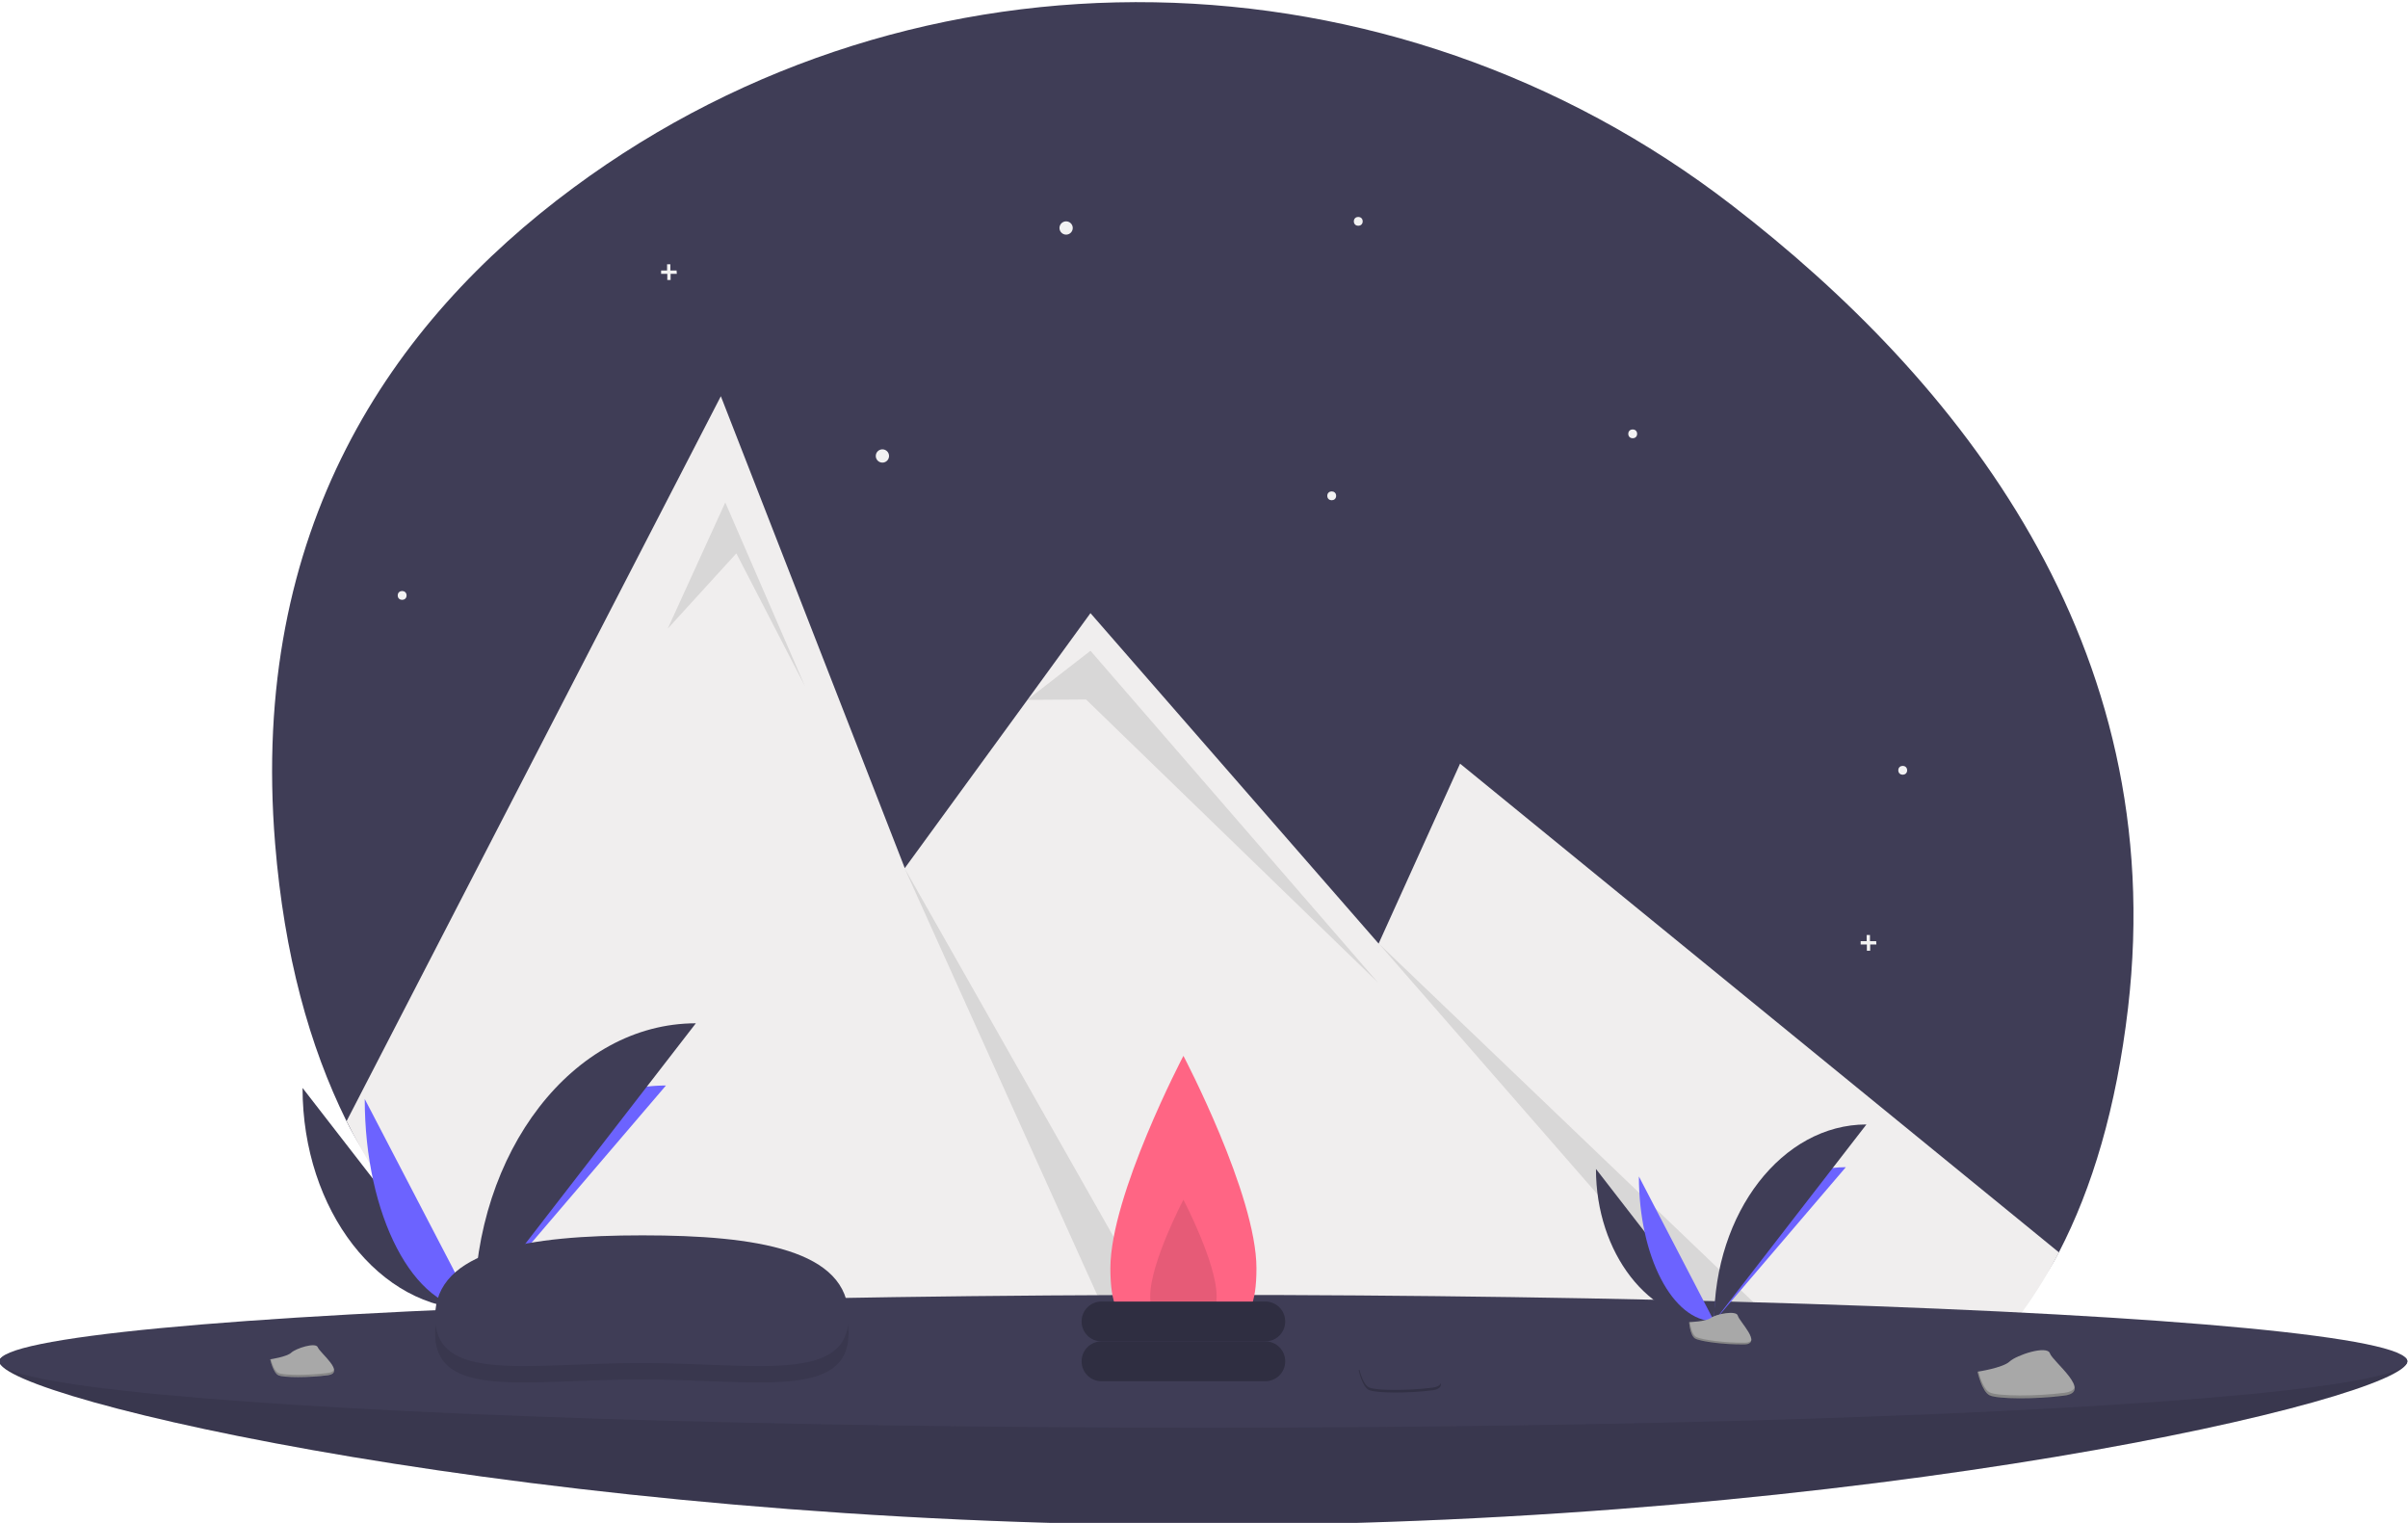 <?xml version="1.0" encoding="utf-8"?>
<!-- Generator: Adobe Illustrator 25.0.0, SVG Export Plug-In . SVG Version: 6.00 Build 0)  -->
<svg version="1.1" id="图层_1" xmlns="http://www.w3.org/2000/svg" xmlns:xlink="http://www.w3.org/1999/xlink" x="0px" y="0px"
	 viewBox="0 0 1088 688" style="enable-background:new 0 0 1088 688;" xml:space="preserve">
<style type="text/css">
	.st0{fill:#3F3D56;}
	.st1{fill:#F0EEEE;}
	.st2{opacity:0.1;enable-background:new    ;}
	.st3{fill:#F2F2F2;}
	.st4{fill:#FF6584;}
	.st5{fill:#2F2E41;}
	.st6{fill:#6C63FF;}
	.st7{fill:#A8A8A8;}
	.st8{opacity:0.2;enable-background:new    ;}
</style>
<g id="Group_12" transform="translate(-57 -56)">
	<g id="Group_11" transform="translate(57 56)">
		<path id="Path_83" class="st0" d="M961.5,455.4c-5.3,45.2-16.2,81.4-31.2,110.3c-20,38.5-54.2,54-84.8,70.3
			c-8.8,4.7-18,8.7-27.5,11.9c-55.6,19.3-117.8,14.2-166.7,4c-34.3-7.2-69.1-11.6-104.1-13.2c-10-0.4-20-0.7-30-0.7
			c-15.4,0-293.1,5.3-360.7-131.6c-16.7-33.8-28.1-75-32.2-125.3c-11.6-141.9,52.3-235.3,134.8-296.3
			c156-115.4,369.8-110.6,523.4,7.9C884.9,171.6,980.7,291,961.5,455.4z"/>
		<path id="Path_84" class="st1" d="M930.3,565.8c-20,38.5-47.2,64-77.8,80.3c-8.8,4.7-18,8.7-27.5,11.9
			c-55.6,19.3-117.8,14.2-166.7,4c-34.3-7.2-69.1-11.6-104.1-13.2c-10-0.4-20-0.7-30-0.7c-15.4,0-30.8,0.6-46.2,1.7
			c-100.2,7.4-253.8-6.4-321.4-143.3L325.7,179l63,161.6l20.1,51.6l55.4-76l28.5-39.2l130.2,149.3l36.8-81.3l254.8,207.9l14.2,11.6
			L930.3,565.8z"/>
		<path id="Path_85" class="st2" d="M301.7,284l26-57l36,83l-31-60L301.7,284z"/>
		<path id="Path_86" class="st2" d="M554.2,648.8c-10-0.4-20-0.7-30-0.7L408.7,392.2L554.2,648.8z"/>
		<path id="Path_87" class="st2" d="M464.1,316.2l28.6-22.2l130,150l-132-128L464.1,316.2z"/>
		<path id="Path_88" class="st2" d="M852.5,646c-8.8,4.7-18,8.7-27.5,11.9L622.9,426.2L852.5,646z"/>
		<circle id="Ellipse_11" class="st3" cx="481.7" cy="103" r="3"/>
		<circle id="Ellipse_12" class="st3" cx="398.7" cy="206" r="3"/>
		<circle id="Ellipse_13" class="st3" cx="601.7" cy="224" r="2"/>
		<circle id="Ellipse_14" class="st3" cx="181.7" cy="269" r="2"/>
		<circle id="Ellipse_15" class="st3" cx="613.7" cy="100" r="2"/>
		<circle id="Ellipse_16" class="st3" cx="737.7" cy="196" r="2"/>
		<circle id="Ellipse_17" class="st3" cx="859.7" cy="348" r="2"/>
		<path id="Path_89" class="st3" d="M305.7,122.2h-2.8v-2.8h-1.5v2.8h-2.7v1.5h2.8v2.8h1.5v-2.8h2.8L305.7,122.2L305.7,122.2z"/>
		<path id="Path_90" class="st3" d="M847.7,425.2h-2.8v-2.8h-1.5v2.8h-2.7v1.5h2.8v2.8h1.5v-2.8h2.8L847.7,425.2L847.7,425.2z"/>
		<path id="Path_91" class="st0" d="M1087.7,615c0,16.6-243.6,74-544,74s-544-57.5-544-74s243.6,14,544,14S1087.7,598.4,1087.7,615z
			"/>
		<path id="Path_92" class="st2" d="M1087.7,615c0,16.6-243.6,74-544,74s-544-57.5-544-74s243.6,14,544,14S1087.7,598.4,1087.7,615z
			"/>
		<ellipse id="Ellipse_18" class="st0" cx="543.7" cy="615" rx="544" ry="30"/>
		<path id="Path_93" class="st4" d="M567.7,573c0,33.1-14.8,24-33,24s-33,9.1-33-24s33-96,33-96S567.7,539.8,567.7,573z"/>
		<path id="Path_94" class="st2" d="M549.7,585.6c0,15.1-6.7,10.9-15,10.9s-15,4.2-15-10.9s15-43.6,15-43.6S549.7,570.6,549.7,585.6
			z"/>
		<path id="Rectangle_97" class="st5" d="M497.7,606h74c5,0,9,4,9,9l0,0c0,5-4,9-9,9h-74c-5,0-9-4-9-9l0,0
			C488.7,610,492.7,606,497.7,606z"/>
		<path id="Rectangle_98" class="st5" d="M497.7,588h74c5,0,9,4,9,9l0,0c0,5-4,9-9,9h-74c-5,0-9-4-9-9l0,0
			C488.7,592,492.7,588,497.7,588z"/>
		<path id="Path_95" class="st0" d="M136.7,491.5c0,55.3,34.7,100.1,77.6,100.1"/>
		<path id="Path_96" class="st6" d="M214.3,591.7c0-56,38.7-101.3,86.6-101.3"/>
		<path id="Path_97" class="st6" d="M164.8,496.5c0,52.6,22.1,95.1,49.5,95.1"/>
		<path id="Path_98" class="st0" d="M214.3,591.7c0-71.5,44.8-129.4,100.1-129.4"/>
		<path id="Path_99" class="st7" d="M198,592.4c0,0,11-0.3,14.3-2.7s16.9-5.2,17.8-1.4s16.5,18.8,4.1,18.9s-28.9-1.9-32.2-4
			S198,592.4,198,592.4z"/>
		<path id="Path_100" class="st8" d="M234.4,605.9c-12.4,0.1-28.9-1.9-32.2-4c-2.5-1.5-3.5-7-3.9-9.6h-0.4c0,0,0.7,8.9,4,10.9
			s19.8,4.1,32.2,4c3.6,0,4.8-1.3,4.8-3.2C238.5,605.2,237.1,605.9,234.4,605.9z"/>
		<path id="Path_101" class="st0" d="M721.1,528.1c0,38,23.9,68.8,53.3,68.8"/>
		<path id="Path_102" class="st6" d="M774.5,596.9c0-38.5,26.6-69.6,59.5-69.6"/>
		<path id="Path_103" class="st6" d="M740.5,531.5c0,36.1,15.2,65.4,34,65.4"/>
		<path id="Path_104" class="st0" d="M774.5,596.9c0-49.1,30.8-88.9,68.8-88.9"/>
		<path id="Path_105" class="st7" d="M763.2,597.3c0,0,7.6-0.2,9.8-1.9s11.6-3.6,12.2-1s11.4,12.9,2.8,13s-19.8-1.3-22.1-2.7
			S763.2,597.3,763.2,597.3z"/>
		<path id="Path_106" class="st8" d="M788.3,606.6c-8.5,0.1-19.8-1.3-22.1-2.7c-1.7-1.1-2.4-4.8-2.7-6.6h-0.3c0,0,0.5,6.1,2.8,7.5
			s13.6,2.8,22.1,2.7c2.5,0,3.3-0.9,3.3-2.2C791,606.1,790.1,606.6,788.3,606.6z"/>
		<path id="Path_107" class="st7" d="M893.5,619.7c0,0,11.4-1.7,14.5-4.6s16.9-7.5,18.2-3.7s19.5,17.4,6.6,19.1s-30.2,1.6-33.8-0.1
			S893.5,619.7,893.5,619.7z"/>
		<path id="Path_108" class="st8" d="M932.9,629.2c-12.9,1.7-30.2,1.6-33.8-0.1c-2.8-1.3-4.5-6.9-5.2-9.5l-0.4,0.1
			c0,0,1.8,9.1,5.5,10.8s21,1.7,33.8,0.1c3.7-0.5,4.8-2,4.5-3.9C937,627.9,935.7,628.8,932.9,629.2z"/>
		<path id="Path_110" class="st8" d="M647.2,626.9c-10.9,1.4-25.4,1.4-28.6-0.1c-2.4-1.1-3.8-5.8-4.4-8l-0.3,0.1
			c0,0,1.5,7.7,4.7,9.1s17.7,1.5,28.6,0.1c3.1-0.4,4.1-1.7,3.8-3.3C650.7,625.8,649.6,626.6,647.2,626.9z"/>
		<path id="Path_111" class="st7" d="M122.1,614.1c0,0,7.5-1.1,9.5-3s11.1-4.9,12-2.4s12.8,11.5,4.4,12.6s-19.8,1.1-22.2,0
			S122.1,614.1,122.1,614.1z"/>
		<path id="Path_112" class="st8" d="M148,620.3c-8.4,1.1-19.8,1.1-22.2,0c-1.8-0.8-3-4.5-3.4-6.2h-0.2c0,0,1.2,6,3.6,7.1
			c2.4,1.1,13.8,1.1,22.2,0c2.4-0.3,3.2-1.3,3-2.6C150.7,619.5,149.8,620.1,148,620.3z"/>
		<path id="Path_113" class="st2" d="M383.4,602.3c0,30.2-42.1,20.9-93.7,20.9s-93.1,9.3-93.1-20.9s42.1-36.8,93.7-36.8
			S383.4,572.1,383.4,602.3z"/>
		<path id="Path_114" class="st0" d="M383.4,594.9c0,30.2-42.1,20.9-93.7,20.9s-93.1,9.3-93.1-20.9s42.1-36.8,93.7-36.8
			S383.4,564.7,383.4,594.9z"/>
	</g>
</g>
</svg>
